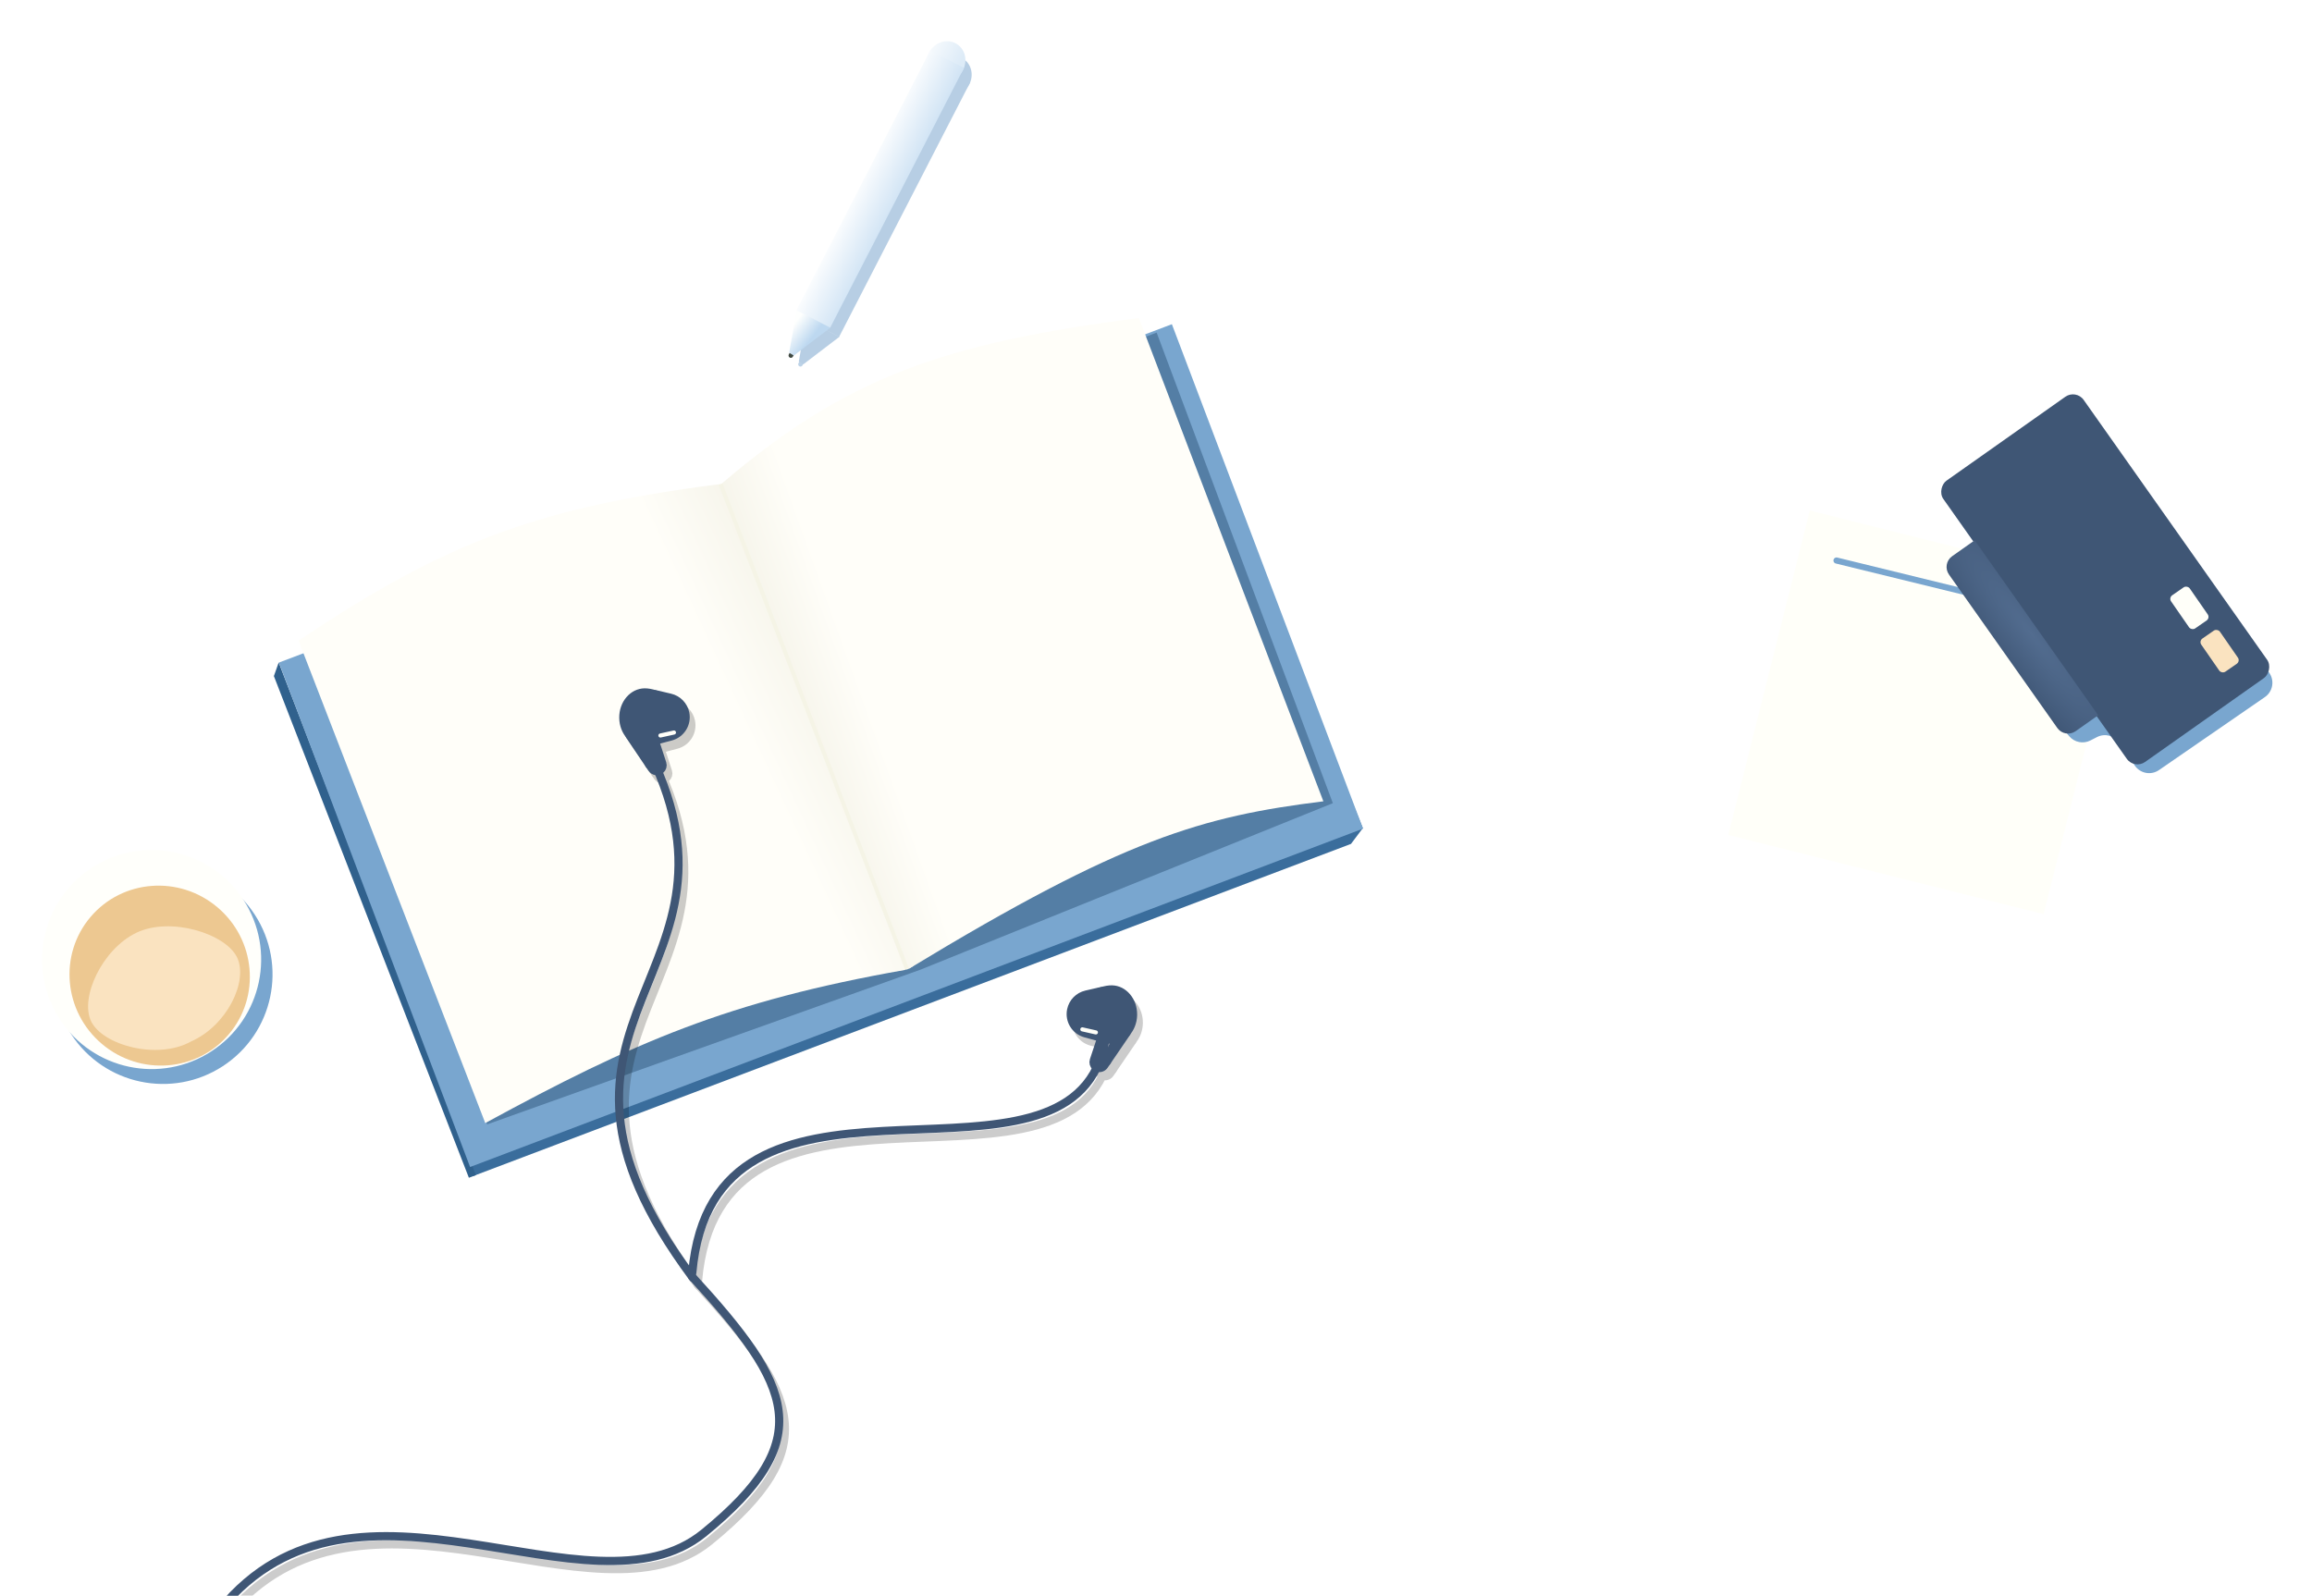<svg width="2638" height="1821" viewBox="0 0 2638 1821" fill="none" xmlns="http://www.w3.org/2000/svg">
<g style="mix-blend-mode:multiply">
<path d="M320 757L1324.5 380.5L1555 945L1541.5 963L540 1342L320 757Z" fill="#3A6D9C"/>
</g>
<path d="M312.5 771.5L318 756L543 1341L535 1344L312.5 771.5Z" fill="#30618D"/>
<rect x="318.224" y="756.097" width="1089.61" height="615.578" transform="rotate(-20.755 318.224 756.097)" fill="#79A6CF"/>
<path d="M357.003 741.114L1319.74 379.545L1520.79 916.531L1050.29 1106.52L555.857 1283.08L357.003 741.114Z" fill="#547EA5"/>
<path d="M814.064 555.193L831.189 548.966L1042.4 1102.15L1037.21 1105.26L1035.13 1106.3L1023.19 1107.86L814.064 555.193Z" fill="#F5F4E6"/>
<path d="M824.221 551.252C964.889 431.165 1075.88 391.683 1299.5 362.908L1509.97 914.419C1372.3 931.542 1282.86 956.316 1037.11 1105.47L824.221 551.252Z" fill="url(#paint0_linear_339_46)"/>
<path d="M819.766 552.649C609.957 579.726 505.938 620.439 340.67 731.05L553.691 1281.58C723.366 1189.28 830.235 1142.54 1032.81 1106.81L819.766 552.649Z" fill="url(#paint1_linear_339_46)"/>
<g style="mix-blend-mode:multiply">
<circle cx="185.952" cy="1111.95" r="125" transform="rotate(-123.097 185.952 1111.95)" fill="#79A6CF"/>
</g>
<circle cx="172.976" cy="1094.98" r="125" transform="rotate(-123.097 172.976 1094.98)" fill="#FFFFFB"/>
<g filter="url(#filter0_i_339_46)">
<ellipse cx="172.916" cy="1094.76" rx="103.471" ry="102.095" transform="rotate(40.259 172.916 1094.76)" fill="#EDC891"/>
</g>
<path d="M270.476 1092.48C283.568 1119.58 258.976 1170.48 217.976 1188.48C179.476 1209.98 117.068 1192.58 103.976 1165.48C90.883 1138.37 116.573 1083.27 155.476 1064.48C194.378 1045.68 257.383 1065.37 270.476 1092.48Z" fill="#FAE3C0"/>
<g style="mix-blend-mode:multiply" opacity="0.5">
<ellipse cx="1086.98" cy="86.412" rx="21.374" ry="22.833" transform="rotate(28.436 1086.98 86.412)" fill="#709EC9"/>
<path d="M917.685 407.517L913.337 415.711" stroke="#79A6CF" stroke-width="5.189" stroke-linecap="round"/>
<path d="M911.409 412.579L919.93 364.731L957.774 384.351L916.579 415.767L911.409 412.579Z" fill="#709EC9"/>
<rect x="1069.29" y="74.273" width="42.534" height="327.073" transform="rotate(27.243 1069.29 74.273)" fill="#709EC9"/>
</g>
<ellipse cx="1079.41" cy="69.979" rx="21.791" ry="23.278" transform="rotate(28.436 1079.41 69.979)" fill="url(#paint2_linear_339_46)"/>
<path d="M906.818 397.34L902.385 405.694" stroke="#404942" stroke-width="5.29" stroke-linecap="round"/>
<path d="M900.419 402.5L909.106 353.721L947.687 373.723L905.69 405.75L900.419 402.5Z" fill="url(#paint3_linear_339_46)"/>
<rect x="1061.37" y="57.603" width="43.363" height="333.445" transform="rotate(27.243 1061.37 57.603)" fill="url(#paint4_linear_339_46)"/>
<g opacity="0.2">
<path d="M796.007 1465.93C911.002 1591.46 940.177 1652.05 809.73 1758.59C679.284 1865.12 412.646 1655.51 257.589 1846.13" stroke="black" stroke-width="9.331" stroke-linecap="round"/>
<path d="M797.265 1467.58C572.55 1167.42 883.618 1124.39 742.34 857.961" stroke="black" stroke-width="9.331" stroke-linecap="round"/>
<path d="M796.421 1461.71C820.316 1189.46 1198.15 1383.17 1261.15 1220.05" stroke="black" stroke-width="9.331" stroke-linecap="round"/>
<path d="M770.799 807.449L755.328 803.803C738.366 799.806 722.672 814.072 725.038 831.337C727.064 846.112 741.565 855.779 755.981 851.966L771.348 847.902C782.012 845.081 788.634 834.442 786.457 823.628C784.848 815.638 778.731 809.318 770.799 807.449Z" stroke="black" stroke-width="13.347" stroke-linecap="round"/>
<path d="M785.811 827.502C786.098 845.927 759.175 861.288 742.96 861.541C726.746 861.794 713.369 847.062 713.081 828.637C712.794 810.211 725.705 795.069 741.919 794.816C758.134 794.563 785.523 809.076 785.811 827.502Z" fill="black"/>
<path d="M725.073 848.905L750.352 886.364C752.576 889.659 757.169 890.291 760.199 887.718V887.718C762.263 885.966 763.063 883.141 762.226 880.568L746.224 831.402" stroke="black" stroke-width="9.331" stroke-linecap="round"/>
<path d="M735.055 849.457L746.882 881.07C747.777 883.462 750.838 884.139 752.658 882.347V882.347C753.51 881.509 753.879 880.295 753.638 879.124L749.073 856.94C747.653 850.041 740.702 845.774 733.907 847.63V847.63" stroke="black" stroke-width="9.331" stroke-linecap="round"/>
<path d="M1246.42 1146.22L1261.91 1142.66C1278.89 1138.76 1294.5 1153.11 1292.04 1170.36C1289.94 1185.12 1275.38 1194.71 1260.99 1190.82L1245.64 1186.67C1234.99 1183.79 1228.43 1173.11 1230.67 1162.31C1232.32 1154.33 1238.47 1148.05 1246.42 1146.22Z" stroke="black" stroke-width="13.347" stroke-linecap="round"/>
<path d="M1231.29 1166.19C1230.9 1184.61 1257.74 1200.12 1273.95 1200.46C1290.17 1200.81 1303.63 1186.15 1304.02 1167.73C1304.4 1149.3 1291.58 1134.09 1275.36 1133.75C1259.15 1133.4 1231.68 1147.77 1231.29 1166.19Z" fill="black"/>
<path d="M1291.91 1187.93L1266.43 1225.25C1264.18 1228.53 1259.59 1229.14 1256.57 1226.55V1226.55C1254.52 1224.78 1253.73 1221.95 1254.58 1219.38L1270.86 1170.31" stroke="black" stroke-width="9.331" stroke-linecap="round"/>
<path d="M1281.93 1188.43L1269.93 1219.97C1269.02 1222.36 1265.95 1223.02 1264.14 1221.22V1221.22C1263.3 1220.37 1262.93 1219.16 1263.18 1217.99L1267.87 1195.83C1269.33 1188.94 1276.3 1184.71 1283.08 1186.6V1186.6" stroke="black" stroke-width="9.331" stroke-linecap="round"/>
</g>
<path d="M789.475 1456.6C904.471 1582.13 933.645 1642.72 803.199 1749.26C672.752 1855.79 406.114 1646.18 251.057 1836.8" stroke="#3F5675" stroke-width="9.331" stroke-linecap="round"/>
<path d="M790.734 1458.25C566.018 1158.09 877.087 1115.06 735.809 848.63" stroke="#3F5675" stroke-width="9.331" stroke-linecap="round"/>
<path d="M789.89 1452.38C813.785 1180.13 1191.61 1373.84 1254.62 1210.72" stroke="#3F5675" stroke-width="9.331" stroke-linecap="round"/>
<path d="M764.268 798.118L748.797 794.472C731.835 790.475 716.141 804.741 718.507 822.007C720.533 836.781 735.034 846.449 749.45 842.635L764.817 838.571C775.481 835.75 782.103 825.111 779.926 814.298C778.317 806.308 772.2 799.988 764.268 798.118Z" stroke="#3F5675" stroke-width="13.347" stroke-linecap="round"/>
<path d="M779.28 818.171C779.567 836.597 752.644 851.957 736.429 852.21C720.215 852.463 706.837 837.732 706.55 819.306C706.262 800.881 719.174 785.739 735.388 785.486C751.603 785.233 778.992 799.746 779.28 818.171Z" fill="#3F5675"/>
<path d="M718.542 839.574L743.821 877.033C746.045 880.328 750.638 880.96 753.668 878.387V878.387C755.732 876.636 756.532 873.811 755.695 871.237L739.693 822.071" stroke="#3F5675" stroke-width="9.331" stroke-linecap="round"/>
<path d="M728.524 840.127L740.351 871.74C741.246 874.131 744.307 874.808 746.127 873.017V873.017C746.979 872.178 747.348 870.964 747.107 869.793L742.542 847.61C741.122 840.71 734.171 836.443 727.376 838.299V838.299" stroke="#3F5675" stroke-width="9.331" stroke-linecap="round"/>
<path d="M768.989 835.907L753.518 839.311" stroke="#FFFFF9" stroke-width="4.665" stroke-linecap="round"/>
<path d="M1239.88 1136.89L1255.37 1133.33C1272.36 1129.43 1287.97 1143.78 1285.51 1161.03C1283.4 1175.79 1268.85 1185.38 1254.46 1181.49L1239.11 1177.34C1228.46 1174.46 1221.9 1163.78 1224.14 1152.98C1225.79 1145 1231.94 1138.72 1239.88 1136.89Z" stroke="#3F5675" stroke-width="13.347" stroke-linecap="round"/>
<path d="M1224.76 1156.86C1224.37 1175.28 1251.21 1190.79 1267.42 1191.13C1283.64 1191.48 1297.09 1176.82 1297.48 1158.4C1297.87 1139.97 1285.04 1124.76 1268.83 1124.42C1252.62 1124.07 1225.15 1138.44 1224.76 1156.86Z" fill="#3F5675"/>
<path d="M1285.38 1178.6L1259.89 1215.92C1257.65 1219.2 1253.06 1219.8 1250.04 1217.22V1217.22C1247.99 1215.45 1247.2 1212.62 1248.05 1210.05L1264.33 1160.98" stroke="#3F5675" stroke-width="9.331" stroke-linecap="round"/>
<path d="M1275.39 1179.09L1263.39 1210.64C1262.49 1213.03 1259.42 1213.69 1257.61 1211.89V1211.89C1256.76 1211.04 1256.4 1209.83 1256.65 1208.66L1261.34 1186.5C1262.79 1179.61 1269.77 1175.38 1276.55 1177.27V1177.27" stroke="#3F5675" stroke-width="9.331" stroke-linecap="round"/>
<path d="M1234.95 1174.65L1250.41 1178.14" stroke="#FFFFF9" stroke-width="4.665" stroke-linecap="round"/>
<rect x="2064.98" y="582.584" width="370.939" height="381.753" transform="rotate(14.097 2064.98 582.584)" fill="#FFFFF9"/>
<path d="M2095.48 639.647L2368.52 706.52" stroke="#79A6CF" stroke-width="7" stroke-linecap="round"/>
<g style="mix-blend-mode:multiply">
<path d="M2360.94 840.083L2350.2 827.299C2349.55 826.525 2348.96 825.703 2348.44 824.839L2279.44 711.229C2276.28 706.029 2275.68 699.669 2277.82 693.973L2355.31 487.37C2360.92 472.426 2380.98 469.892 2390.13 482.973L2589.23 767.788C2595.53 776.804 2593.29 789.227 2584.24 795.471L2463.42 878.766C2454.36 885.014 2441.94 882.685 2435.76 873.58L2418.14 847.624C2412.52 839.341 2401.6 836.549 2392.69 841.116L2385.16 844.975C2376.94 849.192 2366.89 847.163 2360.94 840.083Z" fill="#79A6CF"/>
</g>
<rect x="2368.83" y="444.11" width="392.932" height="196.006" rx="15" transform="rotate(54.781 2368.83 444.11)" fill="#3F5675"/>
<path d="M2253.12 616.563L2394.05 816.206L2368.32 834.369C2361.56 839.146 2352.2 837.533 2347.42 830.765L2223.79 655.63C2219.01 648.862 2220.62 639.503 2227.39 634.725L2253.12 616.563Z" fill="url(#paint5_radial_339_46)"/>
<rect x="2556.31" y="754.588" width="25.909" height="46" rx="5" transform="rotate(145.29 2556.31 754.588)" fill="#FAE3C0"/>
<rect x="2521.87" y="705.203" width="25.909" height="46" rx="5" transform="rotate(145.29 2521.87 705.203)" fill="#FFFFF9"/>
<defs>
<filter id="filter0_i_339_46" x="70.015" y="992.082" width="209.515" height="209.06" filterUnits="userSpaceOnUse" color-interpolation-filters="sRGB">
<feFlood flood-opacity="0" result="BackgroundImageFix"/>
<feBlend mode="normal" in="SourceGraphic" in2="BackgroundImageFix" result="shape"/>
<feColorMatrix in="SourceAlpha" type="matrix" values="0 0 0 0 0 0 0 0 0 0 0 0 0 0 0 0 0 0 127 0" result="hardAlpha"/>
<feOffset dx="9.281" dy="18.563"/>
<feGaussianBlur stdDeviation="1.856"/>
<feComposite in2="hardAlpha" operator="arithmetic" k2="-1" k3="1"/>
<feColorMatrix type="matrix" values="0 0 0 0 0 0 0 0 0 0 0 0 0 0 0 0 0 0 0.25 0"/>
<feBlend mode="normal" in2="shape" result="effect1_innerShadow_339_46"/>
</filter>
<linearGradient id="paint0_linear_339_46" x1="946.656" y1="682.839" x2="796.63" y2="736.566" gradientUnits="userSpaceOnUse">
<stop stop-color="#FFFEF9"/>
<stop offset="0.981" stop-color="#EDEBDC"/>
</linearGradient>
<linearGradient id="paint1_linear_339_46" x1="839.137" y1="809.205" x2="1030.89" y2="720.344" gradientUnits="userSpaceOnUse">
<stop stop-color="#FFFEF9"/>
<stop offset="1" stop-color="#EDEBDC"/>
</linearGradient>
<linearGradient id="paint2_linear_339_46" x1="1094.55" y1="65.418" x2="1043.39" y2="67.333" gradientUnits="userSpaceOnUse">
<stop stop-color="#DDEBF7"/>
<stop offset="1" stop-color="white"/>
</linearGradient>
<linearGradient id="paint3_linear_339_46" x1="925.944" y1="386.166" x2="905.396" y2="370.575" gradientUnits="userSpaceOnUse">
<stop stop-color="#BDD8F0"/>
<stop offset="1" stop-color="#FEFFFE"/>
</linearGradient>
<linearGradient id="paint4_linear_339_46" x1="1053.27" y1="132.302" x2="1137.66" y2="131.323" gradientUnits="userSpaceOnUse">
<stop stop-color="white"/>
<stop offset="0" stop-color="white"/>
<stop offset="0.896" stop-color="#BDD8F0"/>
</linearGradient>
<radialGradient id="paint5_radial_339_46" cx="0" cy="0" r="1" gradientUnits="userSpaceOnUse" gradientTransform="translate(2317.74 723.387) rotate(142.143) scale(50.559 265.742)">
<stop stop-color="#526C8F"/>
<stop offset="1" stop-color="#3F5675"/>
</radialGradient>
</defs>
</svg>

